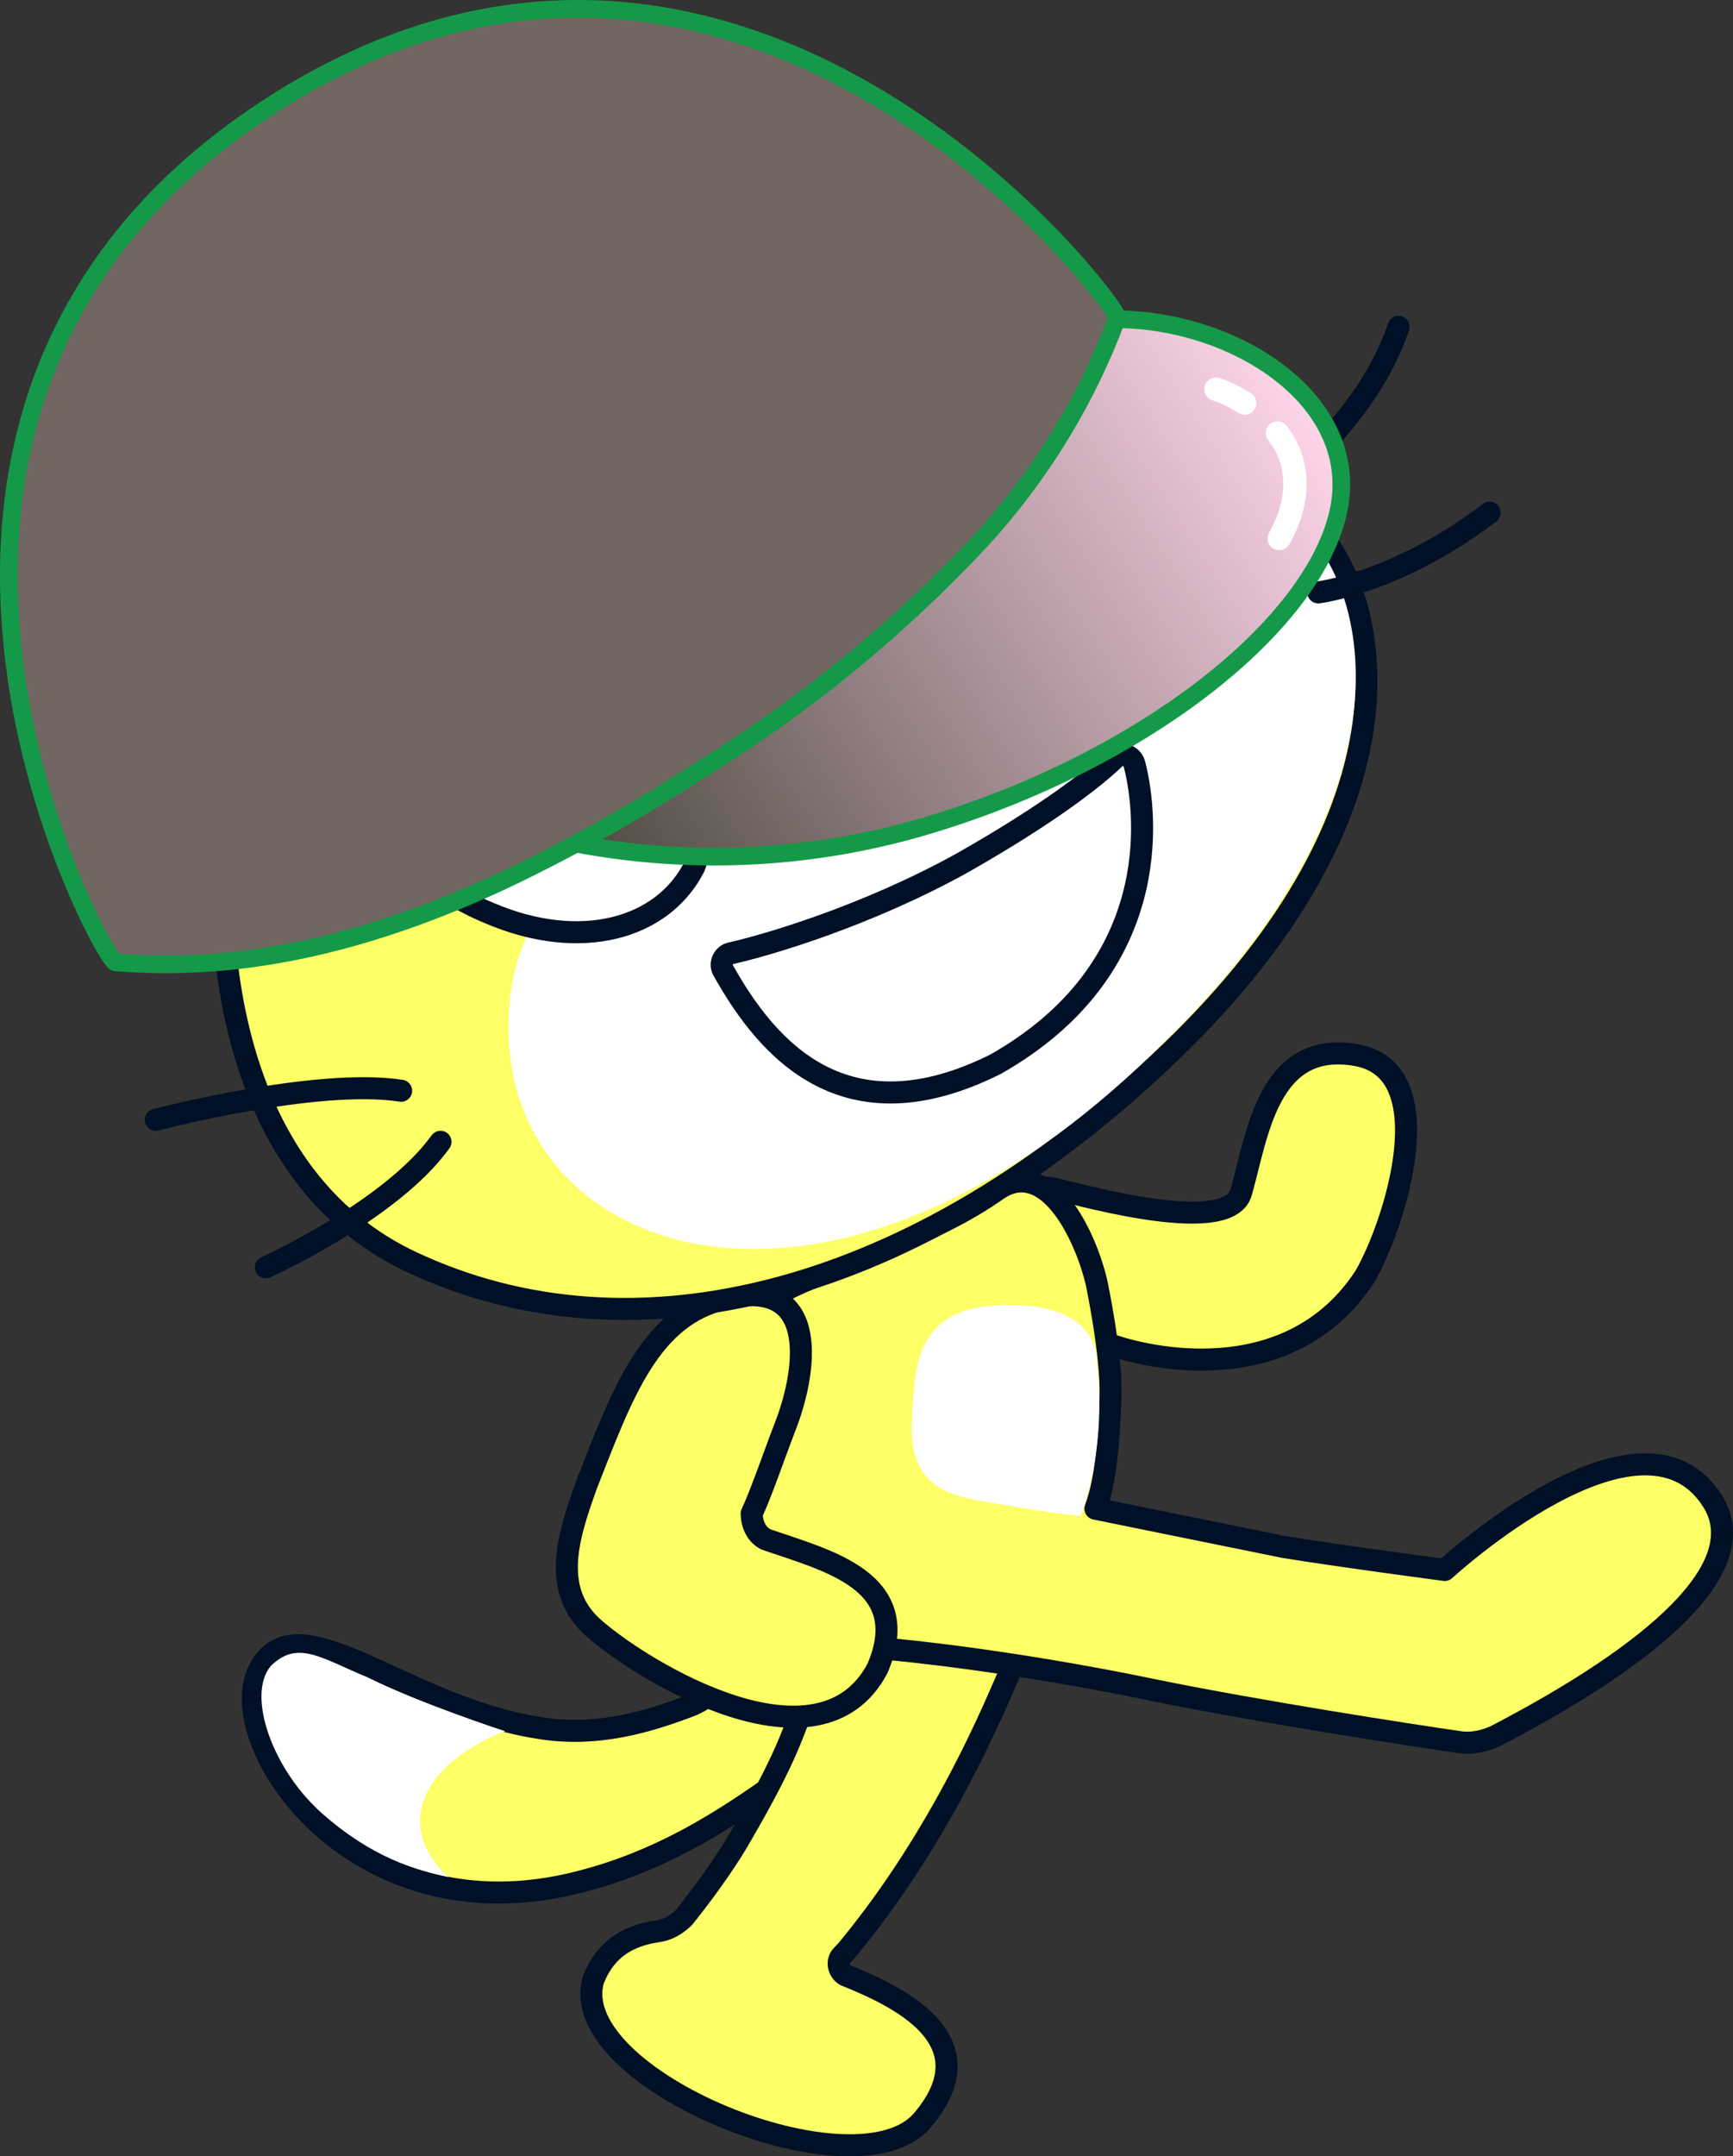<svg version="1.1" xmlns="http://www.w3.org/2000/svg" xmlns:xlink="http://www.w3.org/1999/xlink" width="94.405" height="117.42" viewBox="0,0,94.405,117.42"><rect x="0" y="0" width="94.405" height="117.42" fill="#333333" stroke="none"/><defs><linearGradient x1="225.17" y1="168.719" x2="264.434" y2="143.468" gradientUnits="userSpaceOnUse" id="color-1"><stop offset="0" stop-color="#4f4b42"/><stop offset="1" stop-color="#ffd5ea"/></linearGradient></defs><g transform="translate(-192.857,-121.35)"><g data-paper-data="{&quot;isPaintingLayer&quot;:true}" stroke-miterlimit="10" stroke-dasharray="" stroke-dashoffset="0" style="mix-blend-mode: normal"><g fill-rule="evenodd"><path d="M238.146,206.096c0.889,-0.096 2.806,-0.259 2.626,3.899c-0.179,4.158 -5.604,8.479 -6.277,8.912c-2.553,1.761 -5.749,3.816 -10.039,4.911c-12.425,3.235 -19.595,-7.729 -17.451,-11.605c2.06,-3.822 7.871,2.071 15.148,3.218c3.209,0.552 6.08,-0.344 8.37,-1.221c3.184,-1.334 6.596,-8.047 7.623,-8.113z" fill="#fdff66" stroke="#001026" stroke-width="1.2" stroke-linecap="round" stroke-linejoin="round"/><path d="M212.906,212.698c2.806,1.405 7.469,2.925 7.469,2.925c0,0 -3.599,1.244 -4.446,3.81c-0.727,2.013 0.8,3.647 1.347,4.128c-1.797,-0.39 -4.116,-1.039 -6.85,-3.442c-2.734,-2.403 -4.165,-6.476 -2.807,-8.063c1.466,-1.418 2.698,-0.427 5.288,0.642z" fill="#ffffff" stroke="none" stroke-width="1" stroke-linecap="butt" stroke-linejoin="miter"/></g><path d="M247.977,212.139c-0.865,1.983 -3.699,9.037 -8.992,15.413l-0.282,0.3c-0.282,0.3 -0.18,0.829 0.204,1.057c2.728,1.099 7.932,3.459 4.225,7.864c-3.538,4.297 -19.492,-2.207 -17.961,-7.591c0.841,-2.205 2.649,-2.536 3.623,-2.686c0.529,-0.102 0.949,-0.373 1.316,-0.727c0.793,-0.986 2.211,-2.848 3.154,-4.525c2.427,-4.176 2.781,-5.474 3.652,-7.818c0.871,-2.343 2.738,-7.944 7.581,-7.254c4.152,0.54 4.261,4.037 3.48,5.966z" fill="#fdff66" fill-rule="evenodd" stroke="#001026" stroke-width="1.2" stroke-linecap="round" stroke-linejoin="round"/><path d="M250.099,186.044c0.637,0.066 9.662,2.822 10.371,0.226c0.883,-3.064 1.44,-8.298 6.253,-7.47c4.813,0.828 2.123,9.217 0.495,12.047c-4.127,6.34 -12.028,4.406 -13.903,3.71c-1.875,-0.697 -5.101,-1.832 -6.508,-4.018c-1.43,-2.409 1.051,-4.837 3.292,-4.495z" fill="#fdff66" fill-rule="evenodd" stroke="#001026" stroke-width="1.2" stroke-linecap="round" stroke-linejoin="round"/><g fill-rule="evenodd"><path d="M262.786,205.587c2.794,0.462 8.773,1.254 8.773,1.254c0,0 10.675,-9.838 14.57,-3.782c2.326,3.617 -3.189,8.352 -11.834,12.842c-0.559,0.24 -1.172,0.397 -1.808,0.331c-2.878,-0.408 -11.206,-1.71 -16.68,-2.827c-8.1,-1.687 -14.276,-2.232 -14.276,-2.232c-11.639,-2.383 -7.729,-9.059 -8.054,-14.557c-0.115,-4.801 1.243,-4.723 6.938,-6.959c3.13,-1.419 4.975,-2.248 6.771,-3.522c2.721,-1.869 4.813,2.493 5.409,5.082c0,0 0.824,3.869 0.758,6.17c-0.102,2.8 -0.3,4.711 -0.822,6.117z" fill="#fdff66" stroke="#001026" stroke-width="1.2" stroke-linecap="round" stroke-linejoin="round"/><path d="M251.719,203.906c0,0 -1.911,-0.198 -4.068,-0.594c-2.656,-0.432 -5.149,-0.612 -5.144,-4.301c0.216,-2.992 -0.085,-6.603 5.268,-6.598c5.077,-0.055 4.831,3.075 4.831,3.075c0.584,4.975 -0.888,8.418 -0.888,8.418z" fill="#ffffff" stroke="none" stroke-width="1" stroke-linecap="butt" stroke-linejoin="miter"/></g><path d="M234.583,205.177c3.365,1.165 8.118,2.27 6.07,7.035c-3.177,5.967 -12.708,0.207 -15.442,-2.196c-2.434,-2.121 -1.329,-5.209 -0.398,-7.829c1.94,-4.933 3.453,-9.236 7.629,-10.138c5.179,-1.191 4.315,4.121 3.186,6.987c-0.667,1.737 -1.279,3.557 -1.826,4.741c0.018,0.583 0.259,1.142 0.781,1.4z" fill="#fdff66" fill-rule="evenodd" stroke="#001026" stroke-width="1.2" stroke-linecap="round" stroke-linejoin="round"/><g fill-rule="evenodd"><path d="M224.619,131.45c0.144,-0.33 0.619,-0.517 0.919,-0.234l7.975,7.593c0,0 7.925,0.491 11.308,2.239c5.666,2.895 8.185,6.626 8.185,6.626c0,0 7.108,-2.074 11.2,2.071c4.093,4.145 6.234,15.609 -7.577,28.89c-13.811,13.281 -29.27,17.16 -41.408,11.412c-12.138,-5.748 -10.074,-23.245 -10.146,-22.247l-11.449,-13.919c-0.3,-0.282 -0.042,-0.805 0.402,-0.853l14.45,0.099c0,0 2.865,-3.864 6.71,-6.574c2.247,-1.683 4.374,-2.813 6.524,-3.72z" fill="#fdff66" stroke="#001026" stroke-width="1.2" stroke-linecap="butt" stroke-linejoin="miter"/><path d="M252.97,148.172c0,0 6.777,-2.218 10.87,1.927c4.093,4.145 5.627,15.405 -8.07,28.493c-17.649,17.296 -35.111,11.405 -35.21,-1.135c-0.153,-12.624 14.442,-11.19 21.183,-16.239c5.785,-4.315 3.05,-10.047 11.227,-13.046z" fill="#ffffff" stroke="none" stroke-width="1" stroke-linecap="butt" stroke-linejoin="miter"/><path d="M232.264,174.21c-0.216,-0.336 -0.042,-0.805 0.348,-0.937c1.977,-0.439 7.384,-2.014 12.647,-4.923c4.704,-2.669 7.233,-4.652 8.333,-5.716c0.366,-0.355 0.973,-0.15 1.076,0.378c0.704,2.758 1.564,11.121 -7.592,16.296c-8.195,4.081 -12.414,-0.815 -14.812,-5.098z" fill="#ffffff" stroke="#001026" stroke-width="1.2" stroke-linecap="round" stroke-linejoin="round"/><path d="M269.041,139.144c-1.898,5.738 -7.899,9.717 -7.899,9.717" fill="none" stroke="#001026" stroke-width="1.2" stroke-linecap="round" stroke-linejoin="round"/><path d="M274.006,149.268c-5.028,3.828 -9.336,4.34 -9.336,4.34" fill="none" stroke="#001026" stroke-width="1.2" stroke-linecap="round" stroke-linejoin="round"/><path d="M240,159.248c1.766,-1.136 3.725,-2.158 4.188,-1.623c0.841,1.123 1.094,4.29 -0.197,5.239c-1.406,1.142 -6.291,1.311 -7.156,-0.035c-0.733,-0.955 1.484,-2.5 3.166,-3.582z" fill="#001026" stroke="#001026" stroke-width="1.2" stroke-linecap="round" stroke-linejoin="round"/><path d="M201.34,182.328c0,0 8.748,-2.297 13.368,-1.583" fill="none" stroke="#001026" stroke-width="1.2" stroke-linecap="round" stroke-linejoin="round"/><path d="M216.854,183.526c-2.697,3.756 -9.516,6.833 -9.516,6.833" fill="none" stroke="#001026" stroke-width="1.2" stroke-linecap="round" stroke-linejoin="round"/><g><path d="M243.596,143.025c4.873,2.216 7.716,6.452 6.335,9.48c-1.381,3.029 -6.386,3.75 -11.344,1.588c-4.873,-2.216 -7.716,-6.452 -6.335,-9.48c1.327,-3.113 6.47,-3.805 11.344,-1.588z" fill="#ffffff" stroke="#001026" stroke-width="1.2" stroke-linecap="round" stroke-linejoin="round"/><path d="M246.343,148.035c0.595,0.925 0.409,2.115 -0.432,2.656c-0.841,0.541 -2.001,0.217 -2.596,-0.709c-0.595,-0.925 -0.409,-2.115 0.432,-2.656c0.841,-0.541 2.001,-0.217 2.596,0.709" fill="#001026" stroke="none" stroke-width="1" stroke-linecap="butt" stroke-linejoin="miter"/></g><g><path d="M224.252,158.794c4.903,2.078 7.656,6.728 6.413,9.787c-1.748,3.383 -6.206,4.586 -11.109,2.508c-4.987,-2.024 -8.239,-6.71 -6.821,-10.237c1.363,-3.611 6.614,-4.135 11.518,-2.057z" fill="#ffffff" stroke="#001026" stroke-width="1.2" stroke-linecap="round" stroke-linejoin="round"/><path d="M226.884,163.997c0.595,0.925 0.409,2.115 -0.432,2.656c-0.841,0.541 -2.001,0.217 -2.596,-0.709c-0.595,-0.925 -0.409,-2.115 0.432,-2.656c0.895,-0.457 2.001,-0.217 2.596,0.709" fill="#001026" stroke="none" stroke-width="1" stroke-linecap="butt" stroke-linejoin="miter"/></g></g><path d="M253.71,138.733c6.7,0.057 13.64,4.682 11.961,10.855c-1.68,6.174 -10.719,13.171 -21.983,16.621c-6.294,1.933 -12.964,2.306 -19.434,1.084z" fill="url(#color-1)" fill-rule="nonzero" stroke="#149948" stroke-width="0.96" stroke-linecap="butt" stroke-linejoin="miter"/><path d="M230.248,126.101c7.576,3.061 13.754,7.876 21.406,17.222c-1.487,2.71 -3.286,5.236 -5.36,7.528c-4.044,-5.141 -8.489,-9.954 -13.294,-14.392c-8.256,-7.402 -21.676,-11.741 -25.35,-9.378c2.477,-1.618 5.153,-2.907 7.962,-3.837c5.009,0.081 9.964,1.049 14.636,2.857z" fill="#ff7bd0" fill-rule="nonzero" stroke="none" stroke-width="1" stroke-linecap="butt" stroke-linejoin="miter"/><path d="M253.707,138.663c-0.577,1.576 -1.264,3.11 -2.056,4.59c-7.678,-9.387 -13.83,-14.162 -21.406,-17.222c-4.675,-1.785 -9.629,-2.729 -14.633,-2.788c21.773,-7.097 38.26,14.9 38.095,15.42z" fill="#ffa1e2" fill-rule="nonzero" stroke="none" stroke-width="1" stroke-linecap="butt" stroke-linejoin="miter"/><path d="M232.935,136.357c4.805,4.438 9.25,9.251 13.294,14.392c-4.519,4.839 -9.668,9.047 -15.308,12.513c-3.284,2.138 -6.699,4.067 -10.224,5.776c-3.447,-5.579 -6.443,-11.424 -8.959,-17.48c-4.038,-9.673 -5.995,-23.253 -4.087,-24.48c3.694,-2.376 17.093,1.976 25.285,9.278z" fill="#ffff4f" fill-rule="nonzero" stroke="none" stroke-width="1" stroke-linecap="butt" stroke-linejoin="miter"/><path d="M211.795,151.65c2.524,6.034 5.525,11.856 8.973,17.414c-7.274,3.465 -14.39,5.288 -21.624,4.69c-0.678,-0.034 -17.101,-30.206 8.505,-46.674c-1.908,1.227 0.049,14.807 4.145,24.571z" fill="#149948" fill-rule="nonzero" stroke="none" stroke-width="1" stroke-linecap="butt" stroke-linejoin="miter"/><path d="M253.717,138.657c-1.665,4.481 -4.183,8.596 -7.416,12.117c-4.519,4.839 -9.668,9.047 -15.308,12.513c-3.284,2.138 -6.699,4.067 -10.224,5.776c-7.274,3.465 -14.39,5.288 -21.624,4.69c-0.678,-0.034 -17.101,-30.206 8.505,-46.674c25.596,-16.461 46.237,10.998 46.068,11.577z" fill="#726663" fill-rule="evenodd" stroke="#149948" stroke-width="0.96" stroke-linecap="butt" stroke-linejoin="miter"/><path d="M262.445,144.929c1.05,1.322 1.443,3.352 0.098,5.744" fill="none" fill-rule="evenodd" stroke="#ffffff" stroke-width="1.272" stroke-linecap="round" stroke-linejoin="round"/><path d="M259.099,142.544c0.55,0.18 1.073,0.434 1.555,0.755" fill="none" fill-rule="evenodd" stroke="#ffffff" stroke-width="1.272" stroke-linecap="round" stroke-linejoin="round"/><path d="M201.561,170.145c-0.705,-1.473 -1.033,-2.36 -1.033,-2.36" fill="none" fill-rule="evenodd" stroke="#726663" stroke-width="1.92" stroke-linecap="round" stroke-linejoin="round"/><path d="M199.368,164.65c-1.14,-3.234 -1.807,-6.617 -1.978,-10.042" fill="none" fill-rule="evenodd" stroke="#726663" stroke-width="1.92" stroke-linecap="round" stroke-linejoin="round"/></g></g></svg>